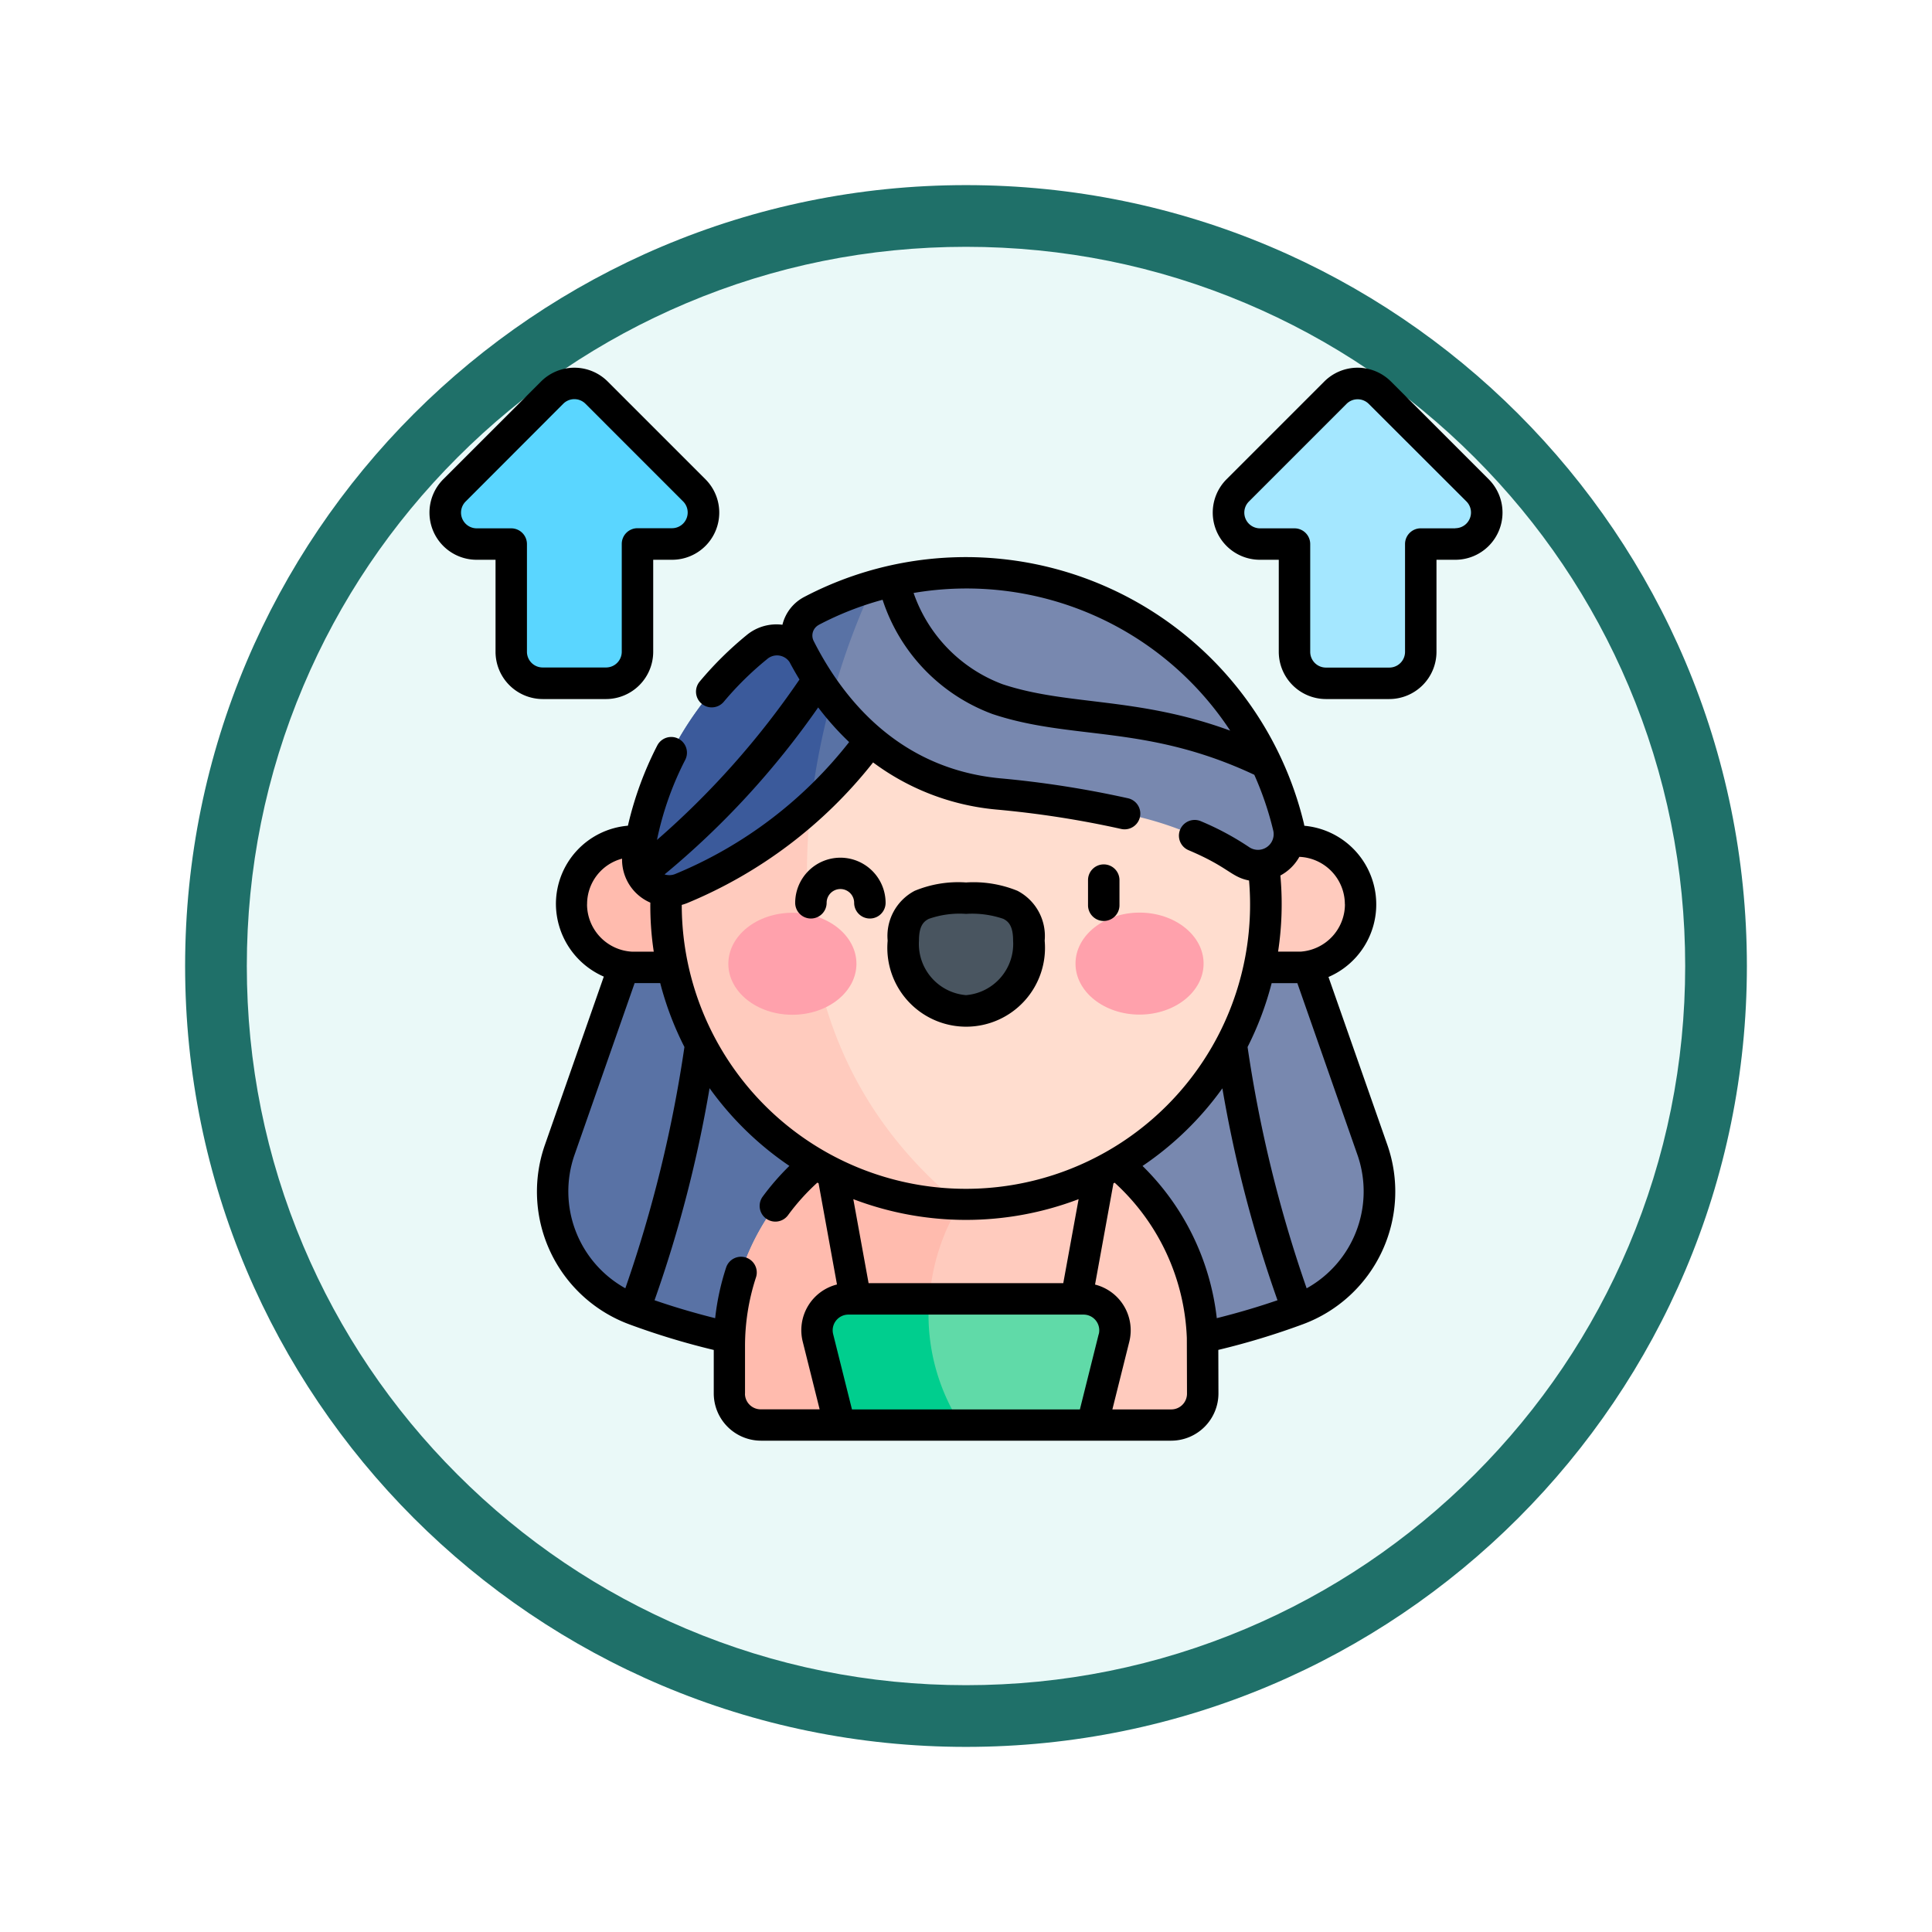 <svg xmlns="http://www.w3.org/2000/svg" xmlns:xlink="http://www.w3.org/1999/xlink" width="93.934" height="93.934" viewBox="0 0 93.934 93.934">
  <defs>
    <filter id="Trazado_982547" x="0" y="0" width="93.934" height="93.934" filterUnits="userSpaceOnUse">
      <feOffset dy="3" input="SourceAlpha"/>
      <feGaussianBlur stdDeviation="3" result="blur"/>
      <feFlood flood-opacity="0.161"/>
      <feComposite operator="in" in2="blur"/>
      <feComposite in="SourceGraphic"/>
    </filter>
  </defs>
  <g id="Grupo_1207836" data-name="Grupo 1207836" transform="translate(-819 -2930.833)">
    <g id="Grupo_1206471" data-name="Grupo 1206471" transform="translate(0 -5753.2)">
      <g id="Grupo_1185090" data-name="Grupo 1185090" transform="translate(828 8690.033)">
        <g id="Grupo_1181939" data-name="Grupo 1181939">
          <g id="Grupo_1175133" data-name="Grupo 1175133">
            <g id="Grupo_1167337" data-name="Grupo 1167337">
              <g id="Grupo_1166720" data-name="Grupo 1166720">
                <g id="Grupo_1164305" data-name="Grupo 1164305">
                  <g id="Grupo_1163948" data-name="Grupo 1163948">
                    <g id="Grupo_1158168" data-name="Grupo 1158168">
                      <g id="Grupo_1152576" data-name="Grupo 1152576">
                        <g id="Grupo_1148633" data-name="Grupo 1148633">
                          <g id="Grupo_1148525" data-name="Grupo 1148525">
                            <g transform="matrix(1, 0, 0, 1, -9, -6)" filter="url(#Trazado_982547)">
                              <g id="Trazado_982547-2" data-name="Trazado 982547" transform="translate(9 6)" fill="#eaf9f8">
                                <path d="M 37.967 74.434 C 33.043 74.434 28.268 73.47 23.773 71.568 C 19.43 69.732 15.53 67.102 12.181 63.753 C 8.831 60.403 6.202 56.503 4.365 52.161 C 2.464 47.666 1.5 42.89 1.5 37.967 C 1.5 33.043 2.464 28.268 4.365 23.773 C 6.202 19.43 8.831 15.53 12.181 12.181 C 15.53 8.831 19.43 6.202 23.773 4.365 C 28.268 2.464 33.043 1.5 37.967 1.5 C 42.89 1.5 47.666 2.464 52.161 4.365 C 56.503 6.202 60.403 8.831 63.753 12.181 C 67.102 15.53 69.732 19.43 71.568 23.773 C 73.47 28.268 74.434 33.043 74.434 37.967 C 74.434 42.89 73.47 47.666 71.568 52.161 C 69.732 56.503 67.102 60.403 63.753 63.753 C 60.403 67.102 56.503 69.732 52.161 71.568 C 47.666 73.47 42.89 74.434 37.967 74.434 Z" stroke="none"/>
                                <path d="M 37.967 3 C 33.245 3 28.666 3.924 24.357 5.747 C 20.194 7.508 16.454 10.029 13.242 13.242 C 10.029 16.454 7.508 20.194 5.747 24.357 C 3.924 28.666 3 33.245 3 37.967 C 3 42.689 3.924 47.268 5.747 51.577 C 7.508 55.74 10.029 59.48 13.242 62.692 C 16.454 65.904 20.194 68.426 24.357 70.187 C 28.666 72.009 33.245 72.934 37.967 72.934 C 42.689 72.934 47.268 72.009 51.577 70.187 C 55.74 68.426 59.48 65.904 62.692 62.692 C 65.904 59.48 68.426 55.74 70.187 51.577 C 72.009 47.268 72.934 42.689 72.934 37.967 C 72.934 33.245 72.009 28.666 70.187 24.357 C 68.426 20.194 65.904 16.454 62.692 13.242 C 59.48 10.029 55.74 7.508 51.577 5.747 C 47.268 3.924 42.689 3 37.967 3 M 37.967 0 C 58.935 0 75.934 16.998 75.934 37.967 C 75.934 58.935 58.935 75.934 37.967 75.934 C 16.998 75.934 0 58.935 0 37.967 C 0 16.998 16.998 0 37.967 0 Z" stroke="none" fill="#1f7069"/>
                              </g>
                            </g>
                          </g>
                        </g>
                      </g>
                    </g>
                  </g>
                </g>
              </g>
            </g>
          </g>
        </g>
      </g>
    </g>
    <g id="auto-confianza" transform="translate(839.876 2948.694)">
      <g id="Grupo_1207834" data-name="Grupo 1207834" transform="translate(0.766 0.782)">
        <path id="Trazado_1078892" data-name="Trazado 1078892" d="M95.63,288.913l-.822-.21-.6.782A47.042,47.042,0,0,1,78.8,291.772a47.042,47.042,0,0,1-15.415-2.287l-.521-.691-.9.119h0a6.119,6.119,0,0,1-2.93-7.436l3.649-10.424H94.912l3.649,10.424a6.118,6.118,0,0,1-2.931,7.436Z" transform="translate(-53.473 -244.194)" fill="#7888af"/>
        <path id="Trazado_1078893" data-name="Trazado 1078893" d="M78.8,271.053v20.719a47.042,47.042,0,0,1-15.415-2.287l-.521-.691-.9.119h0a6.119,6.119,0,0,1-2.93-7.436l3.649-10.424Z" transform="translate(-53.473 -244.194)" fill="#5972a5"/>
        <path id="Trazado_1078894" data-name="Trazado 1078894" d="M76.963,232.014H70.824a3.07,3.07,0,0,1,0-6.139h6.139Z" transform="translate(-61.615 -203.621)" fill="#ffbbae"/>
        <path id="Trazado_1078895" data-name="Trazado 1078895" d="M353.872,232.014h6.139a3.07,3.07,0,1,0,0-6.139h-6.139Z" transform="translate(-318.572 -203.621)" fill="#ffcbbe"/>
        <path id="Trazado_1078896" data-name="Trazado 1078896" d="M166.07,365.384v2.308a1.529,1.529,0,0,1-1.529,1.529H160.7l-6.14-.623-.563.057-5.577.566h-3.842a1.529,1.529,0,0,1-1.529-1.529v-2.308a11.506,11.506,0,0,1,11.057-11.5c.15-.006.3-.009.454-.009a11.479,11.479,0,0,1,7.341,2.645q.416.344.8.727A11.475,11.475,0,0,1,166.07,365.384Z" transform="translate(-129.236 -318.573)" fill="#ffcbbe"/>
        <path id="Trazado_1078897" data-name="Trazado 1078897" d="M154,368.736l-5.577.566h-3.842a1.529,1.529,0,0,1-1.529-1.529v-2.308a11.506,11.506,0,0,1,11.057-11.5l.155,4.592A10.164,10.164,0,0,0,154,368.736Z" transform="translate(-129.236 -318.654)" fill="#ffbbae"/>
        <path id="Trazado_1078898" data-name="Trazado 1078898" d="M142.226,127.514a14.58,14.58,0,0,1-14.581,14.581c-.1,0-.2,0-.3,0l-7.028-1.969a14.6,14.6,0,0,1-6.929-9.539l.376-2.482-.685-1.246a14.58,14.58,0,0,1,29.146.658Z" transform="translate(-102.321 -102.19)" fill="#ffddcf"/>
        <path id="Trazado_1078899" data-name="Trazado 1078899" d="M127.212,150.982a14.583,14.583,0,0,1-5.043-28.149C120.131,128.062,116.179,141.956,127.212,150.982Z" transform="translate(-102.187 -111.081)" fill="#ffcbbe"/>
        <path id="Trazado_1078900" data-name="Trazado 1078900" d="M111.7,130.541l-.81,4.294a21.793,21.793,0,0,1-2.9,3.22l-6.957,3.982-.811-.158-.079-.861-.543-.587.172-.336-.056-.344a16.1,16.1,0,0,1,5.655-9.434,1.528,1.528,0,0,1,2.306.468l.527-.032,1.476-.089.234-.014Z" transform="translate(-90.215 -117.496)" fill="#5972a5"/>
        <path id="Trazado_1078901" data-name="Trazado 1078901" d="M109.681,130.664a35.122,35.122,0,0,0-1.69,7.391,21.1,21.1,0,0,1-6.292,4,1.531,1.531,0,0,1-1.476-.172l-.079-.861-.543-.587s0-.005,0-.008a16.094,16.094,0,0,1,5.771-10.106,1.528,1.528,0,0,1,2.306.468l.527-.032Z" transform="translate(-90.215 -117.496)" fill="#3b5a9b"/>
        <path id="Trazado_1078902" data-name="Trazado 1078902" d="M196.831,111.842a16.131,16.131,0,0,0-5.206-2.164,46.638,46.638,0,0,0-6.6-1.061,11.376,11.376,0,0,1-8.066-4.6l-.623-1.4-.707-.657q-.116-.214-.22-.421a1.35,1.35,0,0,1,.564-1.8l.011-.006a15.894,15.894,0,0,1,2.979-1.206l.227-.064.893.025.6-.363a16.147,16.147,0,0,1,16.814,7.892l-.026.948,1.007,1.084a15.7,15.7,0,0,1,.693,2.181A1.528,1.528,0,0,1,196.831,111.842Z" transform="translate(-158.167 -88.665)" fill="#7888af"/>
        <path id="Trazado_1078903" data-name="Trazado 1078903" d="M178.964,104.2a34.3,34.3,0,0,0-2,5.493,15.592,15.592,0,0,1-1.55-2.48,1.35,1.35,0,0,1,.564-1.8l.011-.006A15.907,15.907,0,0,1,178.964,104.2Z" transform="translate(-158.167 -94.349)" fill="#5972a5"/>
        <path id="Trazado_1078904" data-name="Trazado 1078904" d="M199.347,446.133l-1.059,4.24H191.92l-3.508-.74-2.4.74-1.059-4.24a1.529,1.529,0,0,1,1.063-1.841l.751.169.794-.227h10.306A1.528,1.528,0,0,1,199.347,446.133Z" transform="translate(-166.824 -399.725)" fill="#60daa8"/>
        <path id="Trazado_1078905" data-name="Trazado 1078905" d="M191.919,450.372h-5.911l-1.059-4.24a1.528,1.528,0,0,1,1.483-1.9h3.925A9.829,9.829,0,0,0,191.919,450.372Z" transform="translate(-166.824 -399.724)" fill="#00ce8e"/>
        <path id="Trazado_1078906" data-name="Trazado 1078906" d="M392.209,15.331h-1.681v5.243A1.529,1.529,0,0,1,389,22.1h-3.082a1.529,1.529,0,0,1-1.529-1.529V15.331h-1.681a1.529,1.529,0,0,1-1.081-2.61l4.75-4.751a1.529,1.529,0,0,1,2.162,0l4.751,4.751a1.529,1.529,0,0,1-1.081,2.61Z" transform="translate(-343.093 -7.523)" fill="#a4e7ff"/>
        <path id="Trazado_1078907" data-name="Trazado 1078907" d="M9.051,15.331h1.681v5.243A1.529,1.529,0,0,0,12.26,22.1h3.082a1.529,1.529,0,0,0,1.529-1.529V15.331h1.681a1.529,1.529,0,0,0,1.081-2.61L14.883,7.97a1.529,1.529,0,0,0-2.162,0L7.97,12.721a1.529,1.529,0,0,0,1.081,2.61Z" transform="translate(-7.519 -7.523)" fill="#5ad6ff"/>
        <g id="Grupo_1207833" data-name="Grupo 1207833" transform="translate(13.77 25.027)">
          <g id="Grupo_1207832" data-name="Grupo 1207832">
            <path id="Trazado_1078908" data-name="Trazado 1078908" d="M148.859,262.515c0,1.37-1.393,2.48-3.113,2.481s-3.115-1.109-3.115-2.478,1.393-2.48,3.113-2.481S148.858,261.146,148.859,262.515Z" transform="translate(-142.631 -259.328)" fill="#ffa1ac"/>
            <path id="Trazado_1078909" data-name="Trazado 1078909" d="M308.241,262.435c0,1.37,1.4,2.479,3.115,2.478s3.113-1.112,3.113-2.481-1.4-2.479-3.115-2.478S308.24,261.066,308.241,262.435Z" transform="translate(-291.362 -259.253)" fill="#ffa1ac"/>
            <path id="Trazado_1078910" data-name="Trazado 1078910" d="M232.139,255.141c0-1.886-1.368-2.063-3.053-2.062s-3.052.179-3.051,2.065a3.072,3.072,0,1,0,6.1,0Z" transform="translate(-217.534 -253.079)" fill="#495560"/>
          </g>
        </g>
      </g>
      <g id="Grupo_1207835" data-name="Grupo 1207835" transform="translate(0 0.017)">
        <path id="Trazado_1078911" data-name="Trazado 1078911" d="M89.679,110.783a3.84,3.84,0,0,0-1.174-7.352c-.008-.042-.015-.084-.025-.126A16.906,16.906,0,0,0,64.2,92.3a2.084,2.084,0,0,0-1.07,1.358,2.27,2.27,0,0,0-1.724.49,16.988,16.988,0,0,0-2.3,2.272.764.764,0,0,0,1.173.981,15.46,15.46,0,0,1,2.1-2.068.735.735,0,0,1,1.095.136q.233.438.485.851a40.769,40.769,0,0,1-6.929,7.8,15.188,15.188,0,0,1,1.373-3.892.764.764,0,0,0-1.359-.7,16.715,16.715,0,0,0-1.427,3.9,3.821,3.821,0,0,0-3.5,3.813,3.873,3.873,0,0,0,2.328,3.524l-2.864,8.182a6.879,6.879,0,0,0,4.089,8.719,36.051,36.051,0,0,0,4.121,1.251v2.118a2.3,2.3,0,0,0,2.293,2.293H82.036a2.3,2.3,0,0,0,2.293-2.3l-.006-2.114a36.046,36.046,0,0,0,4.128-1.253,6.879,6.879,0,0,0,4.089-8.719Zm.8-3.534a2.313,2.313,0,0,1-2.134,2.3l-1.116,0a15.379,15.379,0,0,0,.111-3.7,2.292,2.292,0,0,0,.922-.907A2.308,2.308,0,0,1,90.475,107.249ZM84.9,98.806c-4.53-1.66-7.888-1.2-11.07-2.258a7.277,7.277,0,0,1-4.323-4.436A15.341,15.341,0,0,1,84.9,98.806Zm-20-5.145A15.229,15.229,0,0,1,68,92.443,8.846,8.846,0,0,0,73.347,98c3.881,1.293,7.472.488,12.725,2.952a15.464,15.464,0,0,1,.921,2.71.763.763,0,0,1-1.169.809,13.653,13.653,0,0,0-2.351-1.262.764.764,0,1,0-.6,1.408c1.972.834,2.056,1.3,2.944,1.475a13.816,13.816,0,1,1-27.582,1.186,2.4,2.4,0,0,0,.261-.087,22.42,22.42,0,0,0,9.042-6.84,11.816,11.816,0,0,0,5.97,2.289,47.625,47.625,0,0,1,6.083.944.764.764,0,0,0,.35-1.488,49.105,49.105,0,0,0-6.28-.977c-4.911-.491-7.61-3.9-9.01-6.668a.585.585,0,0,1,.249-.787Zm19.348,33.71a12.3,12.3,0,0,0-3.61-7.4,15.34,15.34,0,0,0,3.882-3.774A62.01,62.01,0,0,0,87.2,126.5C86.264,126.822,85.278,127.114,84.252,127.37Zm-5.741.777-.915,3.661H66.511l-.915-3.661a.764.764,0,0,1,.742-.95H77.77A.764.764,0,0,1,78.511,128.148Zm-1.723-2.478H67.319l-.743-4.085a15.376,15.376,0,0,0,10.954,0ZM64.868,97.677a14.037,14.037,0,0,0,1.505,1.685,20.869,20.869,0,0,1-8.446,6.41.757.757,0,0,1-.528.024A40.752,40.752,0,0,0,64.868,97.677Zm-11.235,9.572a2.282,2.282,0,0,1,1.7-2.219,2.277,2.277,0,0,0,1.375,2.138,14.843,14.843,0,0,0,.166,2.384l-1.068,0a2.312,2.312,0,0,1-2.176-2.3Zm-.622,12.212,2.933-8.381,1.244,0a15.278,15.278,0,0,0,1.177,3.107,63.7,63.7,0,0,1-2.873,11.731A5.389,5.389,0,0,1,53.011,119.461Zm8.3,11.583v-2.308a10.726,10.726,0,0,1,.533-3.348.764.764,0,1,0-1.453-.476,12.2,12.2,0,0,0-.532,2.46c-1.026-.257-2.012-.549-2.947-.872a62.013,62.013,0,0,0,2.675-10.31,15.4,15.4,0,0,0,3.881,3.778,12.23,12.23,0,0,0-1.312,1.513.764.764,0,0,0,1.234.9,10.71,10.71,0,0,1,1.437-1.6l.06.031.895,4.922a2.292,2.292,0,0,0-1.665,2.78l.822,3.29H62.072a.765.765,0,0,1-.764-.764Zm20.728.764H79.172l.822-3.29a2.293,2.293,0,0,0-1.665-2.78l.895-4.922.059-.031a10.756,10.756,0,0,1,3.509,7.551l.008,2.707A.765.765,0,0,1,82.036,131.808Zm6.579-5.887a63.722,63.722,0,0,1-2.873-11.733,15.332,15.332,0,0,0,1.171-3.106l1.249,0,2.934,8.383A5.389,5.389,0,0,1,88.615,125.921Z" transform="translate(-45.964 -81.16)"/>
        <path id="Trazado_1078912" data-name="Trazado 1078912" d="M387.08,5.44,382.329.689a2.292,2.292,0,0,0-3.243,0l-4.75,4.751a2.293,2.293,0,0,0,1.621,3.915h.917v4.479a2.3,2.3,0,0,0,2.293,2.293h3.082a2.3,2.3,0,0,0,2.293-2.293V9.355h.917A2.293,2.293,0,0,0,387.08,5.44Zm-1.622,2.386h-1.681a.764.764,0,0,0-.764.764v5.243a.765.765,0,0,1-.764.764h-3.082a.765.765,0,0,1-.764-.764V8.591a.764.764,0,0,0-.764-.764h-1.681a.764.764,0,0,1-.54-1.3l4.75-4.751a.764.764,0,0,1,1.081,0L386,6.521a.764.764,0,0,1-.54,1.3Z" transform="translate(-335.576 -0.017)"/>
        <path id="Trazado_1078913" data-name="Trazado 1078913" d="M8.59,16.127a2.3,2.3,0,0,0,2.293-2.293V9.355H11.8a2.293,2.293,0,0,0,1.622-3.915L8.671.689a2.292,2.292,0,0,0-3.243,0L.677,5.44A2.293,2.293,0,0,0,2.3,9.355h.917v4.479a2.3,2.3,0,0,0,2.293,2.293ZM4.744,13.834V8.591a.764.764,0,0,0-.764-.764H2.3a.764.764,0,0,1-.541-1.3L6.509,1.77a.764.764,0,0,1,1.081,0l4.75,4.751a.764.764,0,0,1-.541,1.3H10.118a.764.764,0,0,0-.764.764v5.243a.765.765,0,0,1-.764.764H5.508A.765.765,0,0,1,4.744,13.834Z" transform="translate(0 -0.017)"/>
        <path id="Trazado_1078914" data-name="Trazado 1078914" d="M224.854,245.986a5.652,5.652,0,0,0-2.5-.406,5.528,5.528,0,0,0-2.5.408,2.478,2.478,0,0,0-1.311,2.422,3.833,3.833,0,1,0,7.634,0A2.478,2.478,0,0,0,224.854,245.986Zm-2.5,5.073a2.5,2.5,0,0,1-2.289-2.65c0-.717.228-.932.475-1.058a4.516,4.516,0,0,1,1.813-.243,4.686,4.686,0,0,1,1.813.241c.247.125.476.34.476,1.057A2.5,2.5,0,0,1,222.352,251.059Z" transform="translate(-196.261 -220.553)"/>
        <path id="Trazado_1078915" data-name="Trazado 1078915" d="M314.956,236.957a.764.764,0,0,0-.766.763l0,1.223a.764.764,0,1,0,1.529,0l0-1.223A.764.764,0,0,0,314.956,236.957Z" transform="translate(-282.166 -212.808)"/>
        <path id="Trazado_1078916" data-name="Trazado 1078916" d="M176.69,233.766a2.2,2.2,0,0,0-2.2,2.193.764.764,0,0,0,1.529,0,.669.669,0,0,1,1.338,0,.764.764,0,0,0,1.529,0A2.2,2.2,0,0,0,176.69,233.766Z" transform="translate(-156.704 -209.943)"/>
      </g>
    </g>
  </g>
</svg>
